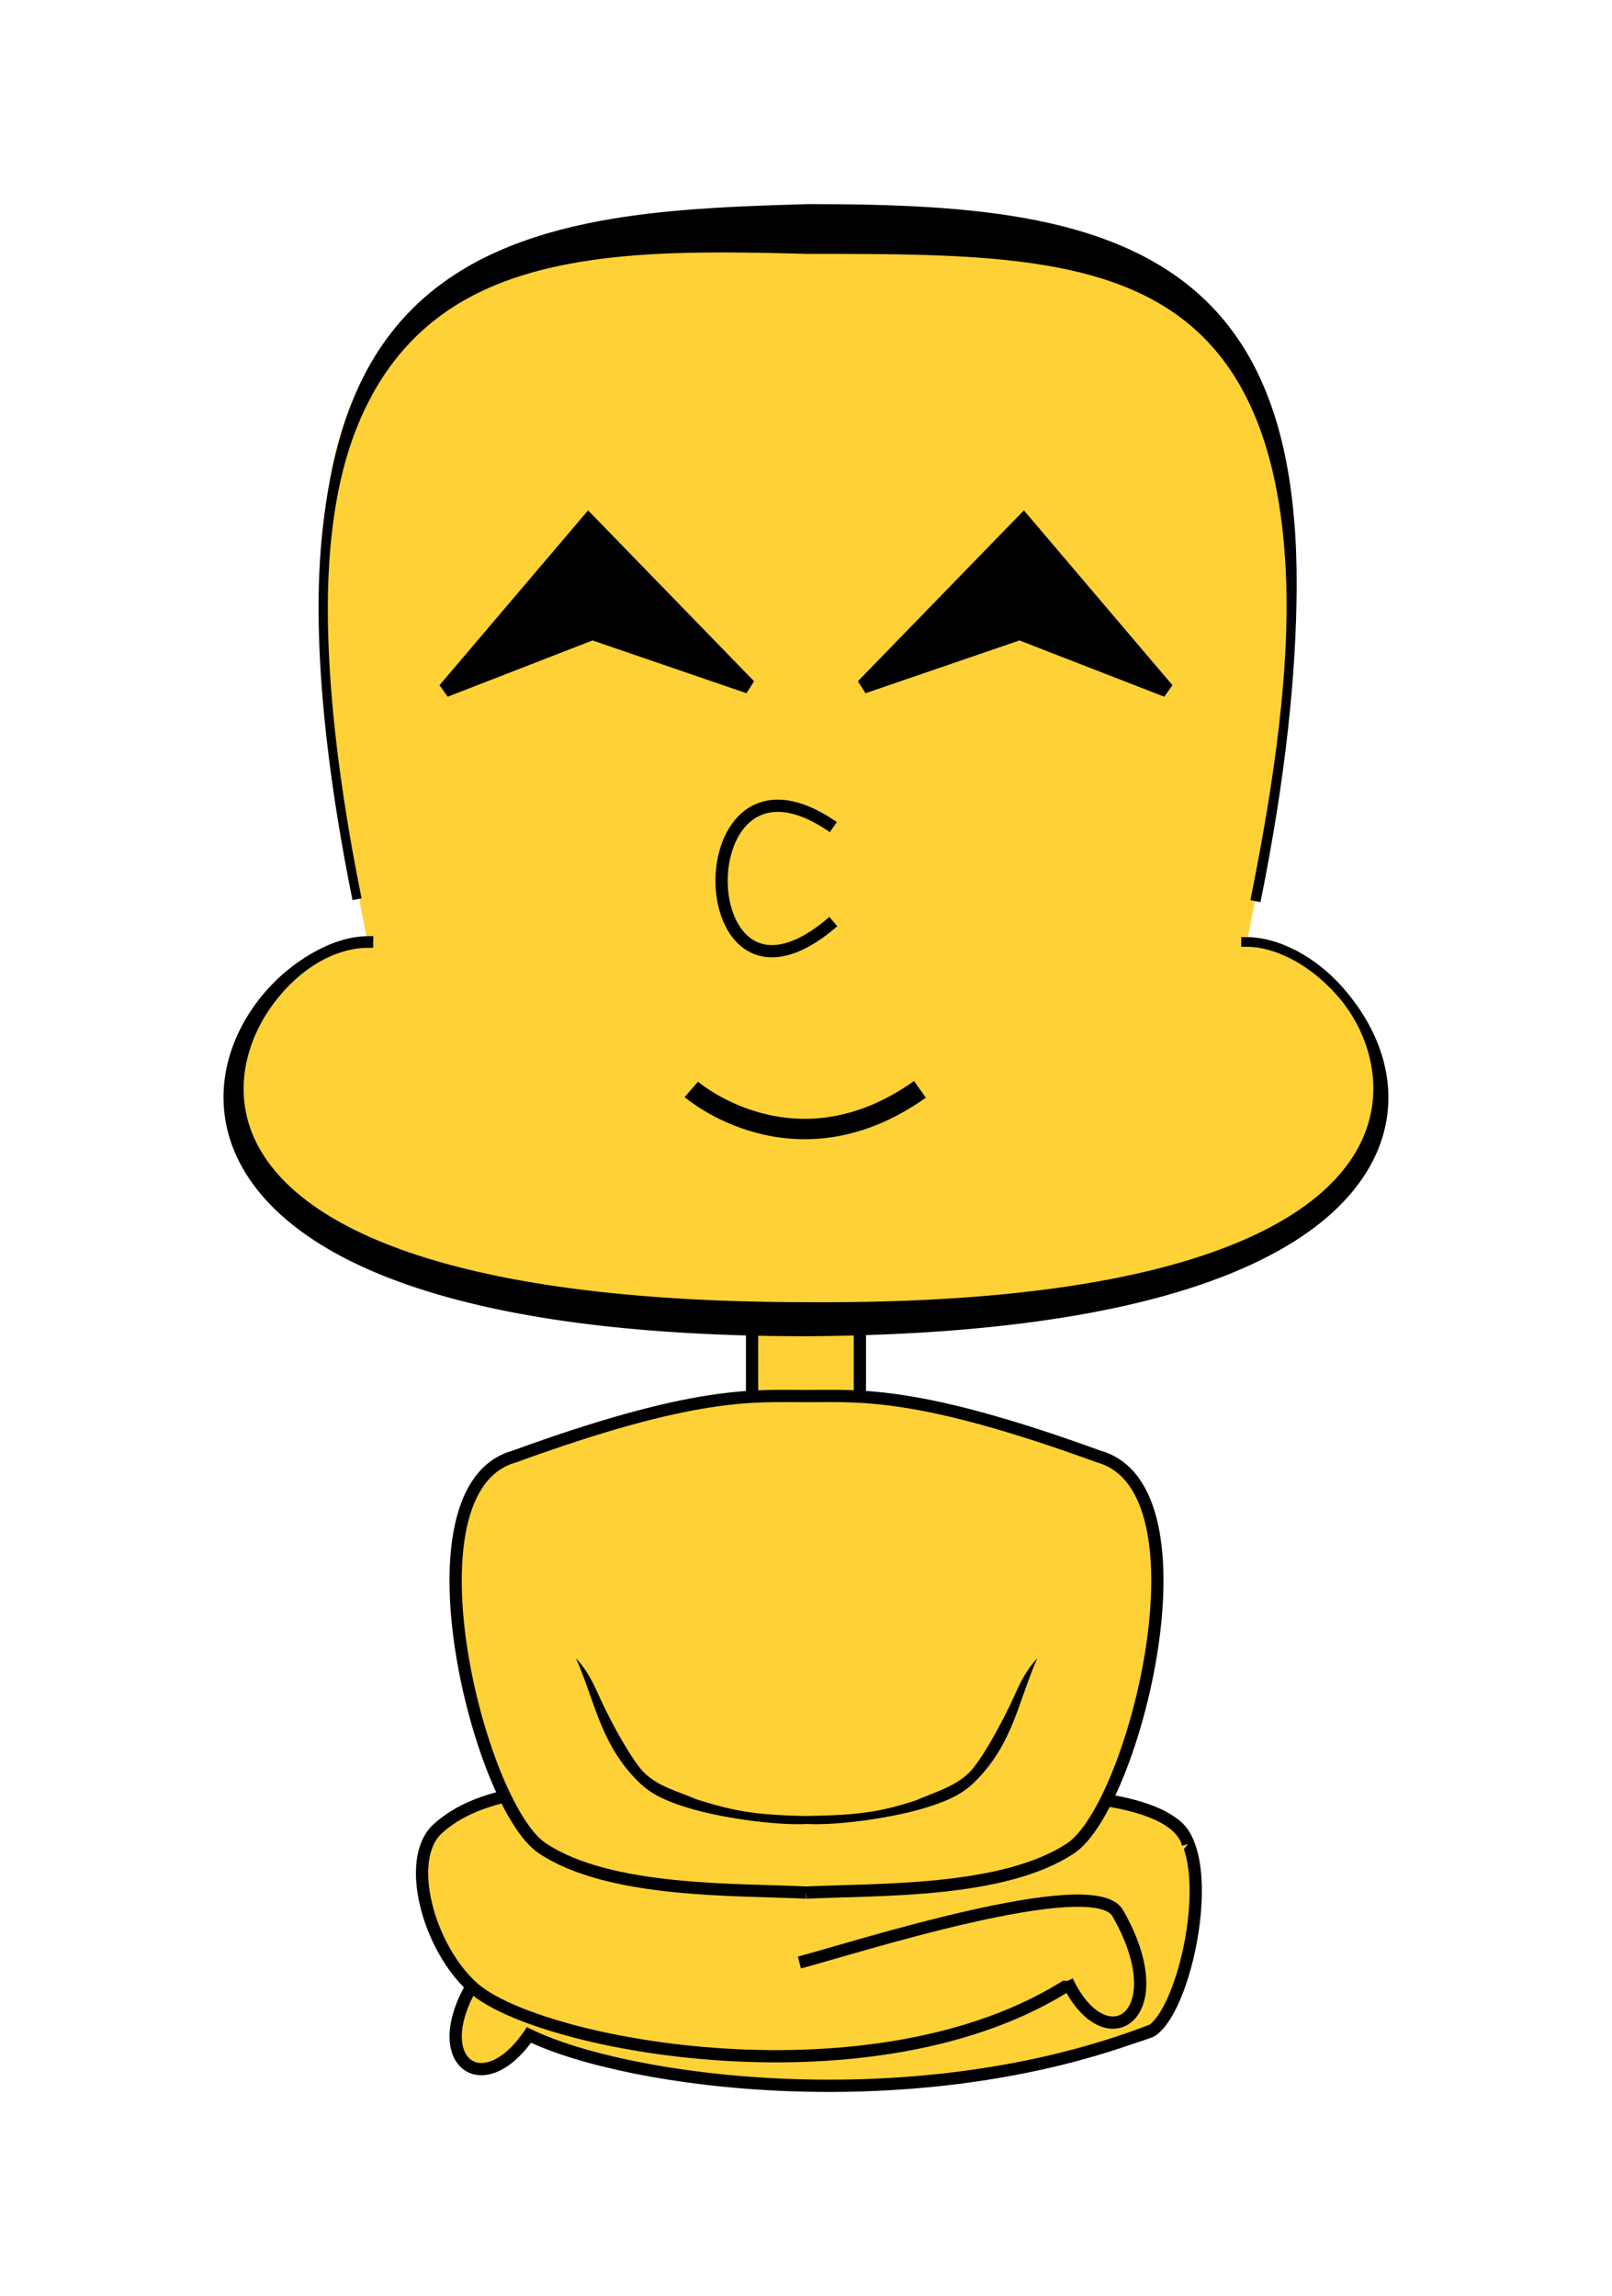 <?xml version="1.0" encoding="UTF-8" standalone="no"?>
<svg
   xmlns:dc="http://purl.org/dc/elements/1.1/"
   xmlns:cc="http://creativecommons.org/ns#"
   xmlns:rdf="http://www.w3.org/1999/02/22-rdf-syntax-ns#"
   xmlns:svg="http://www.w3.org/2000/svg"
   xmlns="http://www.w3.org/2000/svg"
   xmlns:sodipodi="http://sodipodi.sourceforge.net/DTD/sodipodi-0.dtd"
   xmlns:inkscape="http://www.inkscape.org/namespaces/inkscape"
   id="svg-body"
   version="1.1"
   viewBox="-5 -5 38.541 56.24"
   height="76.24mm"
   width="53.541mm"
   sodipodi:docname="animation.svg"
   inkscape:version="0.92.2 (5c3e80d, 2017-08-06)">
  <sodipodi:namedview
     pagecolor="#ffffff"
     bordercolor="#666666"
     borderopacity="1"
     objecttolerance="10"
     gridtolerance="10"
     guidetolerance="10"
     inkscape:pageopacity="0"
     inkscape:pageshadow="2"
     inkscape:window-width="1853"
     inkscape:window-height="1025"
     id="namedview31"
     showgrid="false"
     inkscape:zoom="1.7206282"
     inkscape:cx="15.819514"
     inkscape:cy="77.950967"
     inkscape:window-x="67"
     inkscape:window-y="27"
     inkscape:window-maximized="1"
     inkscape:current-layer="svg-body" />
  <defs
     id="defs2">
    <clipPath
       id="clipPath165-6"
       clipPathUnits="userSpaceOnUse">
      <rect
         style="fill:#000000;stroke-width:0.265"
         id="rect167-0"
         width="45.823"
         height="69.313"
         x="88.938"
         y="4.131" />
    </clipPath>
  </defs>
  <g
     transform="translate(-74.686,-24.3)"
     id="body">
    <g
       style="stroke-width:0.461;stroke-miterlimit:4;stroke-dasharray:none"
       transform="matrix(0.651,0.005,-0.005,0.651,31.651,17.534)"
       id="legs">
      <g
         style="stroke-width:0.461;stroke-miterlimit:4;stroke-dasharray:none"
         id="g5039">
        <path
           id="path4862-3-7"
           d="m 102.04,70.398 c 2.203,0.496 1.014,7.063 -0.428,7.965 -10.366,3.984 -24.672,-11.709 0.428,-7.965 z"
           style="fill:#fed136;fill-opacity:1;stroke:#000000;stroke-width:0.461;stroke-miterlimit:4;stroke-dasharray:none;stroke-opacity:1"
           inkscape:connector-curvature="0" />
        <g
           style="stroke-width:0.461;stroke-miterlimit:4;stroke-dasharray:none"
           transform="translate(-0.236,-7.23)"
           id="g4954">
          <path
             style="fill:#fed136;fill-opacity:1;stroke:#000000;stroke-width:0.461;stroke-miterlimit:4;stroke-dasharray:none;stroke-opacity:1"
             d="m 76.951,83.099 c -2.771,3.472 -0.414,5.637 1.49,2.815 3.761,1.788 14.565,3.157 23.461,-0.362"
             id="path4862-3-5-9"
             inkscape:connector-curvature="0" />
          <path
             style="fill:#fed136;fill-opacity:1;stroke:#000000;stroke-width:0.461;stroke-miterlimit:4;stroke-dasharray:none;stroke-opacity:1"
             d="m 98.838,83.788 c -7.275,4.829 -20.066,2.54 -22.527,0.351 -1.687,-1.501 -2.612,-4.805 -1.363,-5.96 3.023,-2.797 10.611,-0.952 12.367,-0.979 1.973,-0.03 14.999,-1.803 15.873,1.342"
             id="path4862-3"
             inkscape:connector-curvature="0" />
          <path
             style="fill:#fed136;fill-opacity:1;stroke:#000000;stroke-width:0.461;stroke-miterlimit:4;stroke-dasharray:none;stroke-opacity:1"
             d="m 88.597,83.109 c 1.905,-0.514 11.038,-3.537 11.964,-1.953 2.242,3.835 -0.403,5.637 -1.88,2.571"
             id="path4862-3-5"
             inkscape:connector-curvature="0" />
        </g>
      </g>
    </g>
    <path
       id="neck"
       d="m 87.635,48.963 h 2.642 v 6.344 h -2.642 z"
       style="fill:#fed136;fill-opacity:1;stroke:#000000;stroke-width:0.3;stroke-miterlimit:4;stroke-dasharray:none;stroke-opacity:1"
       inkscape:connector-curvature="0"
       sodipodi:nodetypes="ccccc" />
    <g
       style="stroke-width:0.477;stroke-miterlimit:4;stroke-dasharray:none"
       transform="matrix(0.629,0,0,0.629,33.019,19.302)"
       id="chest">
      <g
         style="stroke-width:0.599;stroke-miterlimit:4;stroke-dasharray:none"
         id="g4995"
         transform="matrix(0.796,0,0,0.796,63.478,19.527)">
        <path
           id="path4862-2-2"
           style="fill:#fed136;fill-opacity:1;stroke:#000000;stroke-width:0.599;stroke-miterlimit:4;stroke-dasharray:none;stroke-opacity:1"
           d="m 32,68.058 c 3.477,-0.168 9.645,0.023 12.934,-2.173 3.103,-2.072 7.017,-17.584 1.368,-19.16 C 37.42,43.491 34.611,43.766 32,43.766 m 0,24.292 C 28.523,67.89 22.355,68.081 19.066,65.885 15.963,63.813 12.05,48.301 17.699,46.725 26.58,43.491 29.39,43.766 32,43.766"
           inkscape:connector-curvature="0" />
      </g>
      <g
         style="stroke-width:0.477;stroke-miterlimit:4;stroke-dasharray:none"
         id="g5015"
         transform="translate(-1.035,0.529)">
        <path
           id="path4897-8"
           style="fill:#000000;fill-rule:nonzero;stroke:none;stroke-width:0.477;stroke-linecap:butt;stroke-linejoin:miter;stroke-miterlimit:4;stroke-dasharray:none;stroke-opacity:1"
           d="m 89.991,70.189 c 2.059,-0.029 2.888,-0.168 4.224,-0.596 0.792,-0.338 1.575,-0.559 2.12,-1.106 0.424,-0.425 1.232,-1.829 1.762,-3.012 0.219,-0.497 0.47,-0.995 0.88,-1.43 v 3e-6 c -0.714,1.602 -0.93,3.23 -2.29,4.665 -0.468,0.495 -0.904,0.8 -2.071,1.161 -1.177,0.363 -3.292,0.692 -4.618,0.63 m -0.007,-0.312 C 87.932,70.16 87.022,69.962 85.685,69.535 84.893,69.197 84.193,69.034 83.647,68.487 83.223,68.062 82.416,66.658 81.885,65.475 81.666,64.978 81.415,64.48 81.005,64.045 v 3e-6 c 0.714,1.602 0.93,3.23 2.29,4.665 0.468,0.495 0.904,0.8 2.071,1.161 1.177,0.363 3.307,0.692 4.633,0.63"
           inkscape:connector-curvature="0" />
      </g>
    </g>
    <g
       id="face">
      <g
         id="g4857">
        <path
           id="path29"
           d="m 88.987,25.354 c -10.234,0 -13.984,1.123 -10.749,17.134 -3.445,0 -8.586,9.242 10.749,9.242 19.335,0 14.194,-9.242 10.749,-9.242 C 102.971,26.477 99.221,25.354 88.987,25.354 Z"
           clip-path="none"
           style="fill:#fed136;fill-opacity:1;stroke:none;stroke-width:0.23;stroke-miterlimit:4;stroke-dasharray:none;stroke-opacity:1"
           inkscape:connector-curvature="0" />
        <path
           id="path29-0"
           d="m 99.845,41.349 c 0.628,-3.107 0.934,-5.621 0.881,-7.659 -0.015,-0.582 -0.056,-1.123 -0.12,-1.626 -0.145,-1.134 -0.408,-2.07 -0.768,-2.841 -0.359,-0.77 -0.813,-1.371 -1.337,-1.843 -0.523,-0.471 -1.124,-0.82 -1.791,-1.08 -0.668,-0.261 -1.408,-0.435 -2.213,-0.551 -1.614,-0.232 -3.462,-0.229 -5.493,-0.23 -3.2e-5,-1e-6 -0.017,-4.15e-4 -0.017,-4.16e-4 -2.277,-0.062 -3.817,-0.054 -5.253,0.149 -0.898,0.127 -1.622,0.318 -2.229,0.552 -0.805,0.311 -1.402,0.7 -1.858,1.097 -0.708,0.614 -1.147,1.306 -1.426,1.857 -0.436,0.863 -0.697,1.815 -0.839,2.849 -0.12,0.875 -0.46,3.615 0.685,9.282 l -0.222,0.045 c -1.147,-5.675 -0.808,-8.478 -0.699,-9.358 0.127,-1.026 0.359,-2.062 0.741,-2.972 0.248,-0.591 0.66,-1.376 1.377,-2.107 0.466,-0.475 1.089,-0.958 1.948,-1.367 0.646,-0.307 1.416,-0.569 2.363,-0.767 1.504,-0.315 3.121,-0.416 5.41,-0.478 -3.5e-5,1e-6 0.017,-4.15e-4 0.017,-4.14e-4 2.025,-5.95e-4 3.969,0.061 5.675,0.412 0.858,0.177 1.661,0.428 2.386,0.783 0.727,0.356 1.371,0.814 1.915,1.4 0.543,0.586 0.979,1.291 1.303,2.138 0.324,0.846 0.537,1.835 0.635,2.996 0.044,0.516 0.065,1.068 0.062,1.657 -0.009,2.057 -0.255,4.593 -0.886,7.712 z"
           clip-path="none"
           style="fill:#000000;fill-rule:nonzero;stroke:none;stroke-width:0.23;stroke-miterlimit:4;stroke-dasharray:none;stroke-opacity:1"
           inkscape:connector-curvature="0" />
        <path
           id="path29-0-2"
           d="m 78.238,42.346 c -0.437,0 -0.896,0.155 -1.331,0.406 -0.115,0.066 -0.23,0.14 -0.342,0.219 -0.313,0.221 -0.608,0.496 -0.865,0.812 -0.348,0.429 -0.626,0.937 -0.777,1.49 -0.151,0.553 -0.174,1.156 -0.008,1.768 0.167,0.614 0.523,1.23 1.119,1.807 0.595,0.577 1.425,1.11 2.535,1.565 2.219,0.909 5.562,1.506 10.417,1.504 5.52,-0.035 8.617,-0.819 10.397,-1.555 1.223,-0.505 2.005,-1.063 2.515,-1.558 0.678,-0.659 0.97,-1.298 1.101,-1.781 0.202,-0.746 0.088,-1.374 -0.012,-1.736 -0.166,-0.603 -0.477,-1.111 -0.759,-1.471 -0.217,-0.277 -0.609,-0.712 -1.175,-1.043 -0.334,-0.195 -0.807,-0.397 -1.318,-0.397 v -0.007 c 0.513,0 0.987,0.202 1.322,0.397 0.57,0.333 0.957,0.768 1.17,1.051 0.283,0.376 0.554,0.877 0.678,1.49 0.074,0.364 0.136,0.968 -0.098,1.658 -0.151,0.444 -0.457,1.023 -1.12,1.613 -0.499,0.444 -1.262,0.948 -2.456,1.402 -1.736,0.66 -4.783,1.368 -10.245,1.333 -4.813,-0.002 -8.077,-0.56 -10.225,-1.384 -1.073,-0.412 -1.866,-0.889 -2.435,-1.395 -0.569,-0.506 -0.919,-1.045 -1.103,-1.586 -0.184,-0.543 -0.202,-1.095 -0.094,-1.625 0.109,-0.53 0.343,-1.033 0.66,-1.47 0.233,-0.321 0.508,-0.606 0.807,-0.837 0.107,-0.083 0.218,-0.158 0.331,-0.226 0.429,-0.255 0.885,-0.388 1.31,-0.388 z"
           style="fill:#000000;fill-rule:nonzero;stroke:#000000;stroke-width:0.23;stroke-miterlimit:4;stroke-dasharray:none;stroke-opacity:1"
           inkscape:connector-curvature="0" />
      </g>
      <g
         id="g5092"
         transform="translate(-0.265)">
        <path
           id="rect5047"
           d="m 83.891,32.067 3.93,4.045 -3.834,-1.314 -3.609,1.402 z"
           style="fill:#000000;stroke:#000000;stroke-width:0.357;stroke-miterlimit:4;stroke-dasharray:none;stroke-opacity:1"
           inkscape:connector-curvature="0" />
        <path
           id="rect5047-7"
           d="m 94.551,32.067 -3.93,4.045 3.834,-1.314 3.609,1.402 z"
           style="fill:#000000;stroke:#000000;stroke-width:0.357;stroke-miterlimit:4;stroke-dasharray:none;stroke-opacity:1"
           inkscape:connector-curvature="0" />
      </g>
      <path
         style="fill:none;stroke:#000000;stroke-width:0.3;stroke-linecap:butt;stroke-linejoin:miter;stroke-miterlimit:4;stroke-dasharray:none;stroke-opacity:1"
         d="m 89.626,39.561 c -3.717,-2.585 -3.583,5.413 0,2.314"
         id="path5096"
         inkscape:connector-curvature="0" />
      <path
         style="fill:none;stroke:#000000;stroke-width:0.5;stroke-linecap:butt;stroke-linejoin:miter;stroke-miterlimit:4;stroke-dasharray:none;stroke-opacity:1"
         d="m 86.147,45.985 c 0,0 2.517,2.185 5.601,0"
         id="path5102"
         inkscape:connector-curvature="0" />
    </g>
  </g>
</svg>
